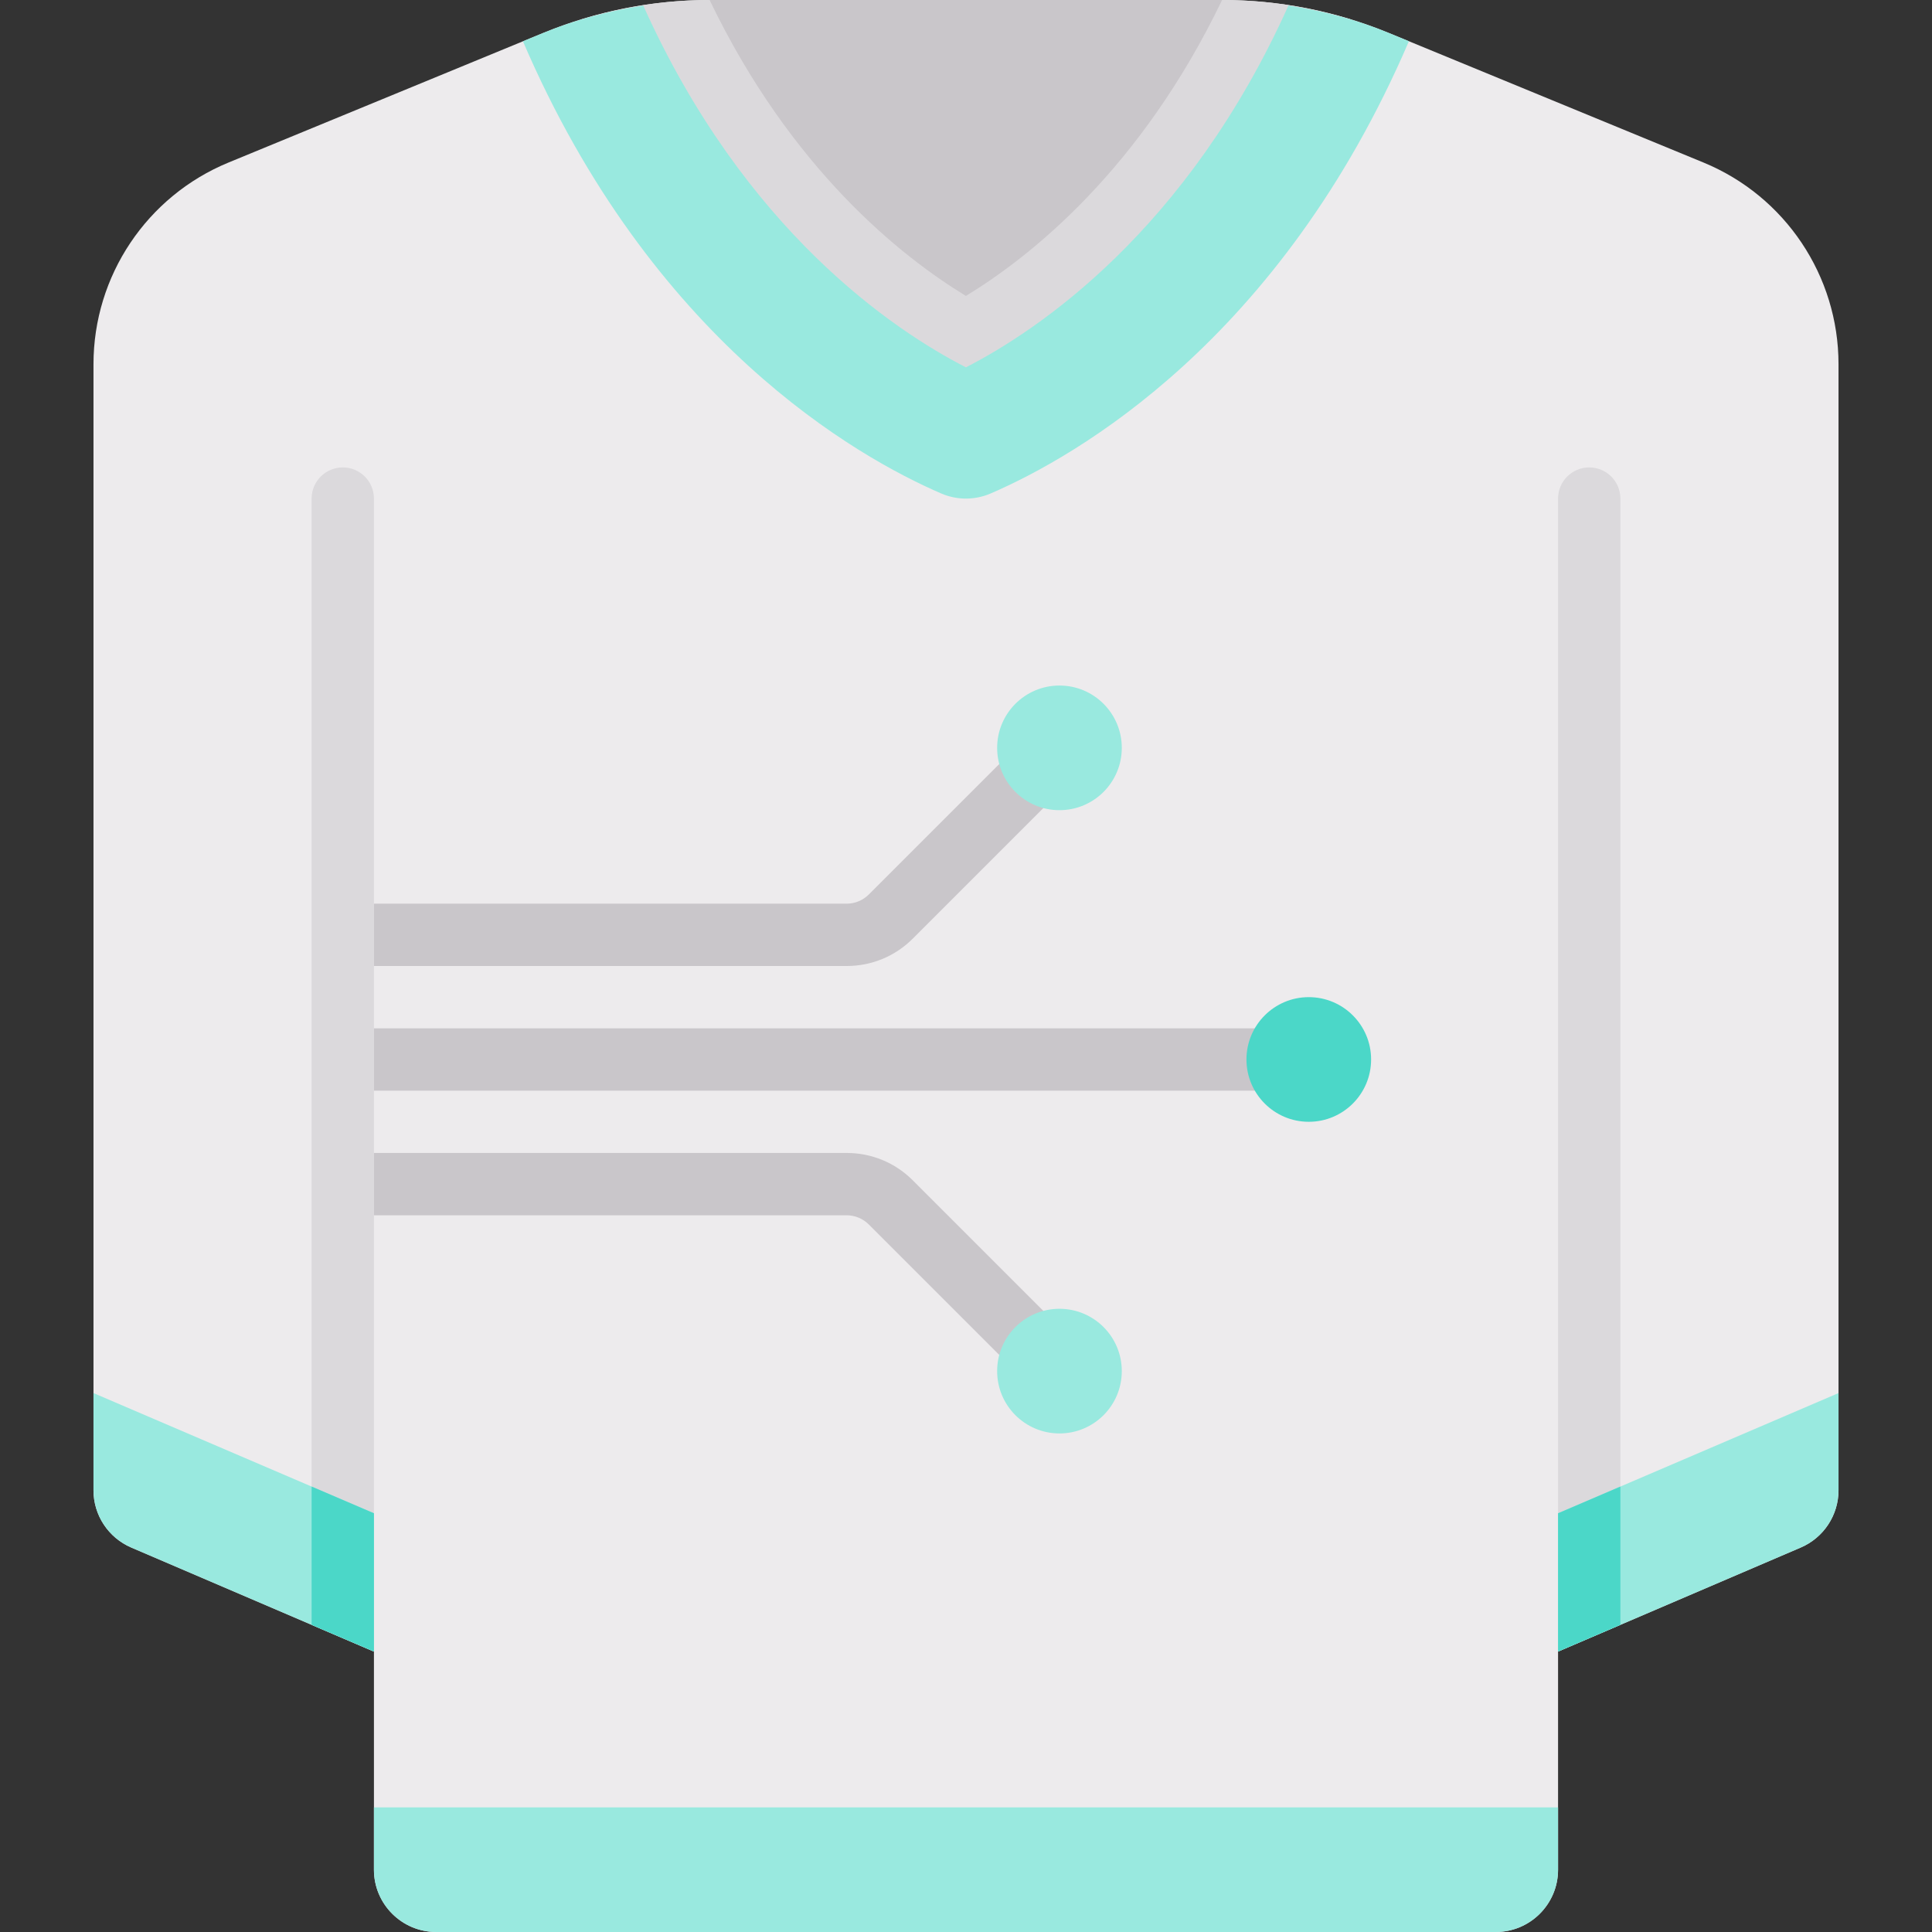 <?xml version="1.0" encoding="iso-8859-1"?>
<!-- Generator: Adobe Illustrator 19.0.0, SVG Export Plug-In . SVG Version: 6.00 Build 0)  -->
<svg version="1.1" id="Capa_1" xmlns="http://www.w3.org/2000/svg" xmlns:xlink="http://www.w3.org/1999/xlink" x="0px" y="0px"
	 viewBox="0 0 512 512" style="enable-background:new 0 0 512 512;" xml:space="preserve">
<rect x="0" y="0" width="512" height="512" fill="#333333" stroke="none"/>
<path style="fill:#EDEBED;" d="M451.429,43.067L367.987,8.708C354.024,2.958,339.069,0,323.968,0H188.032
	c-15.101,0-30.056,2.958-44.02,8.708L60.571,43.067c-21.66,8.919-35.797,30.028-35.797,53.452v298.415
	c0,6.607,3.938,12.578,10.01,15.18l64.313,27.563v57.806c0,9.121,7.395,16.516,16.516,16.516h280.774
	c9.121,0,16.516-7.395,16.516-16.516v-57.806l64.313-27.563c6.073-2.602,10.01-8.574,10.01-15.18V96.519
	C487.226,73.094,473.089,51.985,451.429,43.067z"/>
<path style="fill:#DBD9DC;" d="M255.976,115.613c17.843-7.706,69.475-35.655,101.927-110.491C346.924,1.749,335.492,0,323.968,0
	H188.032c-11.54,0-22.987,1.756-33.979,5.137C186.475,79.871,238.024,107.857,255.976,115.613z"/>
<path style="fill:#99E9DF;" d="M367.987,8.708c-8.532-3.513-17.455-5.851-26.534-7.241c-26.808,59.668-66.455,86.138-85.477,95.88
	c-19.019-9.745-58.707-36.22-85.503-95.869c-9.053,1.393-17.952,3.727-26.46,7.23l-5.431,2.236
	c34.063,79.281,88.289,110.085,110.846,119.83c2.089,0.903,4.315,1.355,6.548,1.355c2.226,0,4.46-0.452,6.548-1.351
	c22.592-9.756,76.791-40.53,110.85-119.852L367.987,8.708z"/>
<g>
	<path style="fill:#DBD9DC;" d="M82.581,132.129v298.47l16.516,7.079V132.129c0-4.561-3.697-8.258-8.258-8.258l0,0
		C86.278,123.871,82.581,127.568,82.581,132.129z"/>
	<path style="fill:#DBD9DC;" d="M429.419,132.129v298.47l-16.516,7.079V132.129c0-4.561,3.697-8.258,8.258-8.258l0,0
		C425.722,123.871,429.419,127.568,429.419,132.129z"/>
</g>
<rect x="99.1" y="272.52" style="fill:#C9C6CA;" width="239.48" height="16.516"/>
<circle style="fill:#4BD7C8;" cx="346.84" cy="280.77" r="16.516"/>
<path style="fill:#C9C6CA;" d="M224.387,256H99.097v-16.516h125.29c2.169,0,4.298-0.879,5.839-2.419l36.452-36.452l11.677,11.677
	l-36.452,36.452C237.226,253.419,231,256,224.387,256z"/>
<circle style="fill:#99E9DF;" cx="280.77" cy="198.19" r="16.516"/>
<path style="fill:#C9C6CA;" d="M266.677,360.935l-36.452-36.452c-1.54-1.54-3.669-2.419-5.839-2.419H99.097v-16.516h125.29
	c6.613,0,12.839,2.581,17.516,7.258l36.452,36.452L266.677,360.935z"/>
<g>
	<circle style="fill:#99E9DF;" cx="280.77" cy="363.36" r="16.516"/>
	<path style="fill:#99E9DF;" d="M24.774,394.934c0,6.607,3.938,12.578,10.01,15.18l64.313,27.563v-36.645l-74.323-31.853
		C24.774,369.179,24.774,394.934,24.774,394.934z"/>
</g>
<polygon style="fill:#4BD7C8;" points="82.581,430.599 99.097,437.677 99.097,401.032 82.581,393.954 "/>
<path style="fill:#99E9DF;" d="M487.226,394.934c0,6.607-3.938,12.578-10.01,15.18l-64.313,27.563v-36.645l74.323-31.853V394.934z"
	/>
<polygon style="fill:#4BD7C8;" points="429.419,430.599 412.903,437.677 412.903,401.032 429.419,393.954 "/>
<path style="fill:#99E9DF;" d="M99.097,478.968v16.516c0,9.121,7.395,16.516,16.516,16.516h280.774
	c9.121,0,16.516-7.395,16.516-16.516v-16.516H99.097z"/>
<path style="fill:#C9C6CA;" d="M255.977,78.422C273.072,68.032,302.298,44.888,323.869,0H188.051
	C209.61,44.866,238.864,68.023,255.977,78.422z"/>
<g>
</g>
<g>
</g>
<g>
</g>
<g>
</g>
<g>
</g>
<g>
</g>
<g>
</g>
<g>
</g>
<g>
</g>
<g>
</g>
<g>
</g>
<g>
</g>
<g>
</g>
<g>
</g>
<g>
</g>
</svg>

